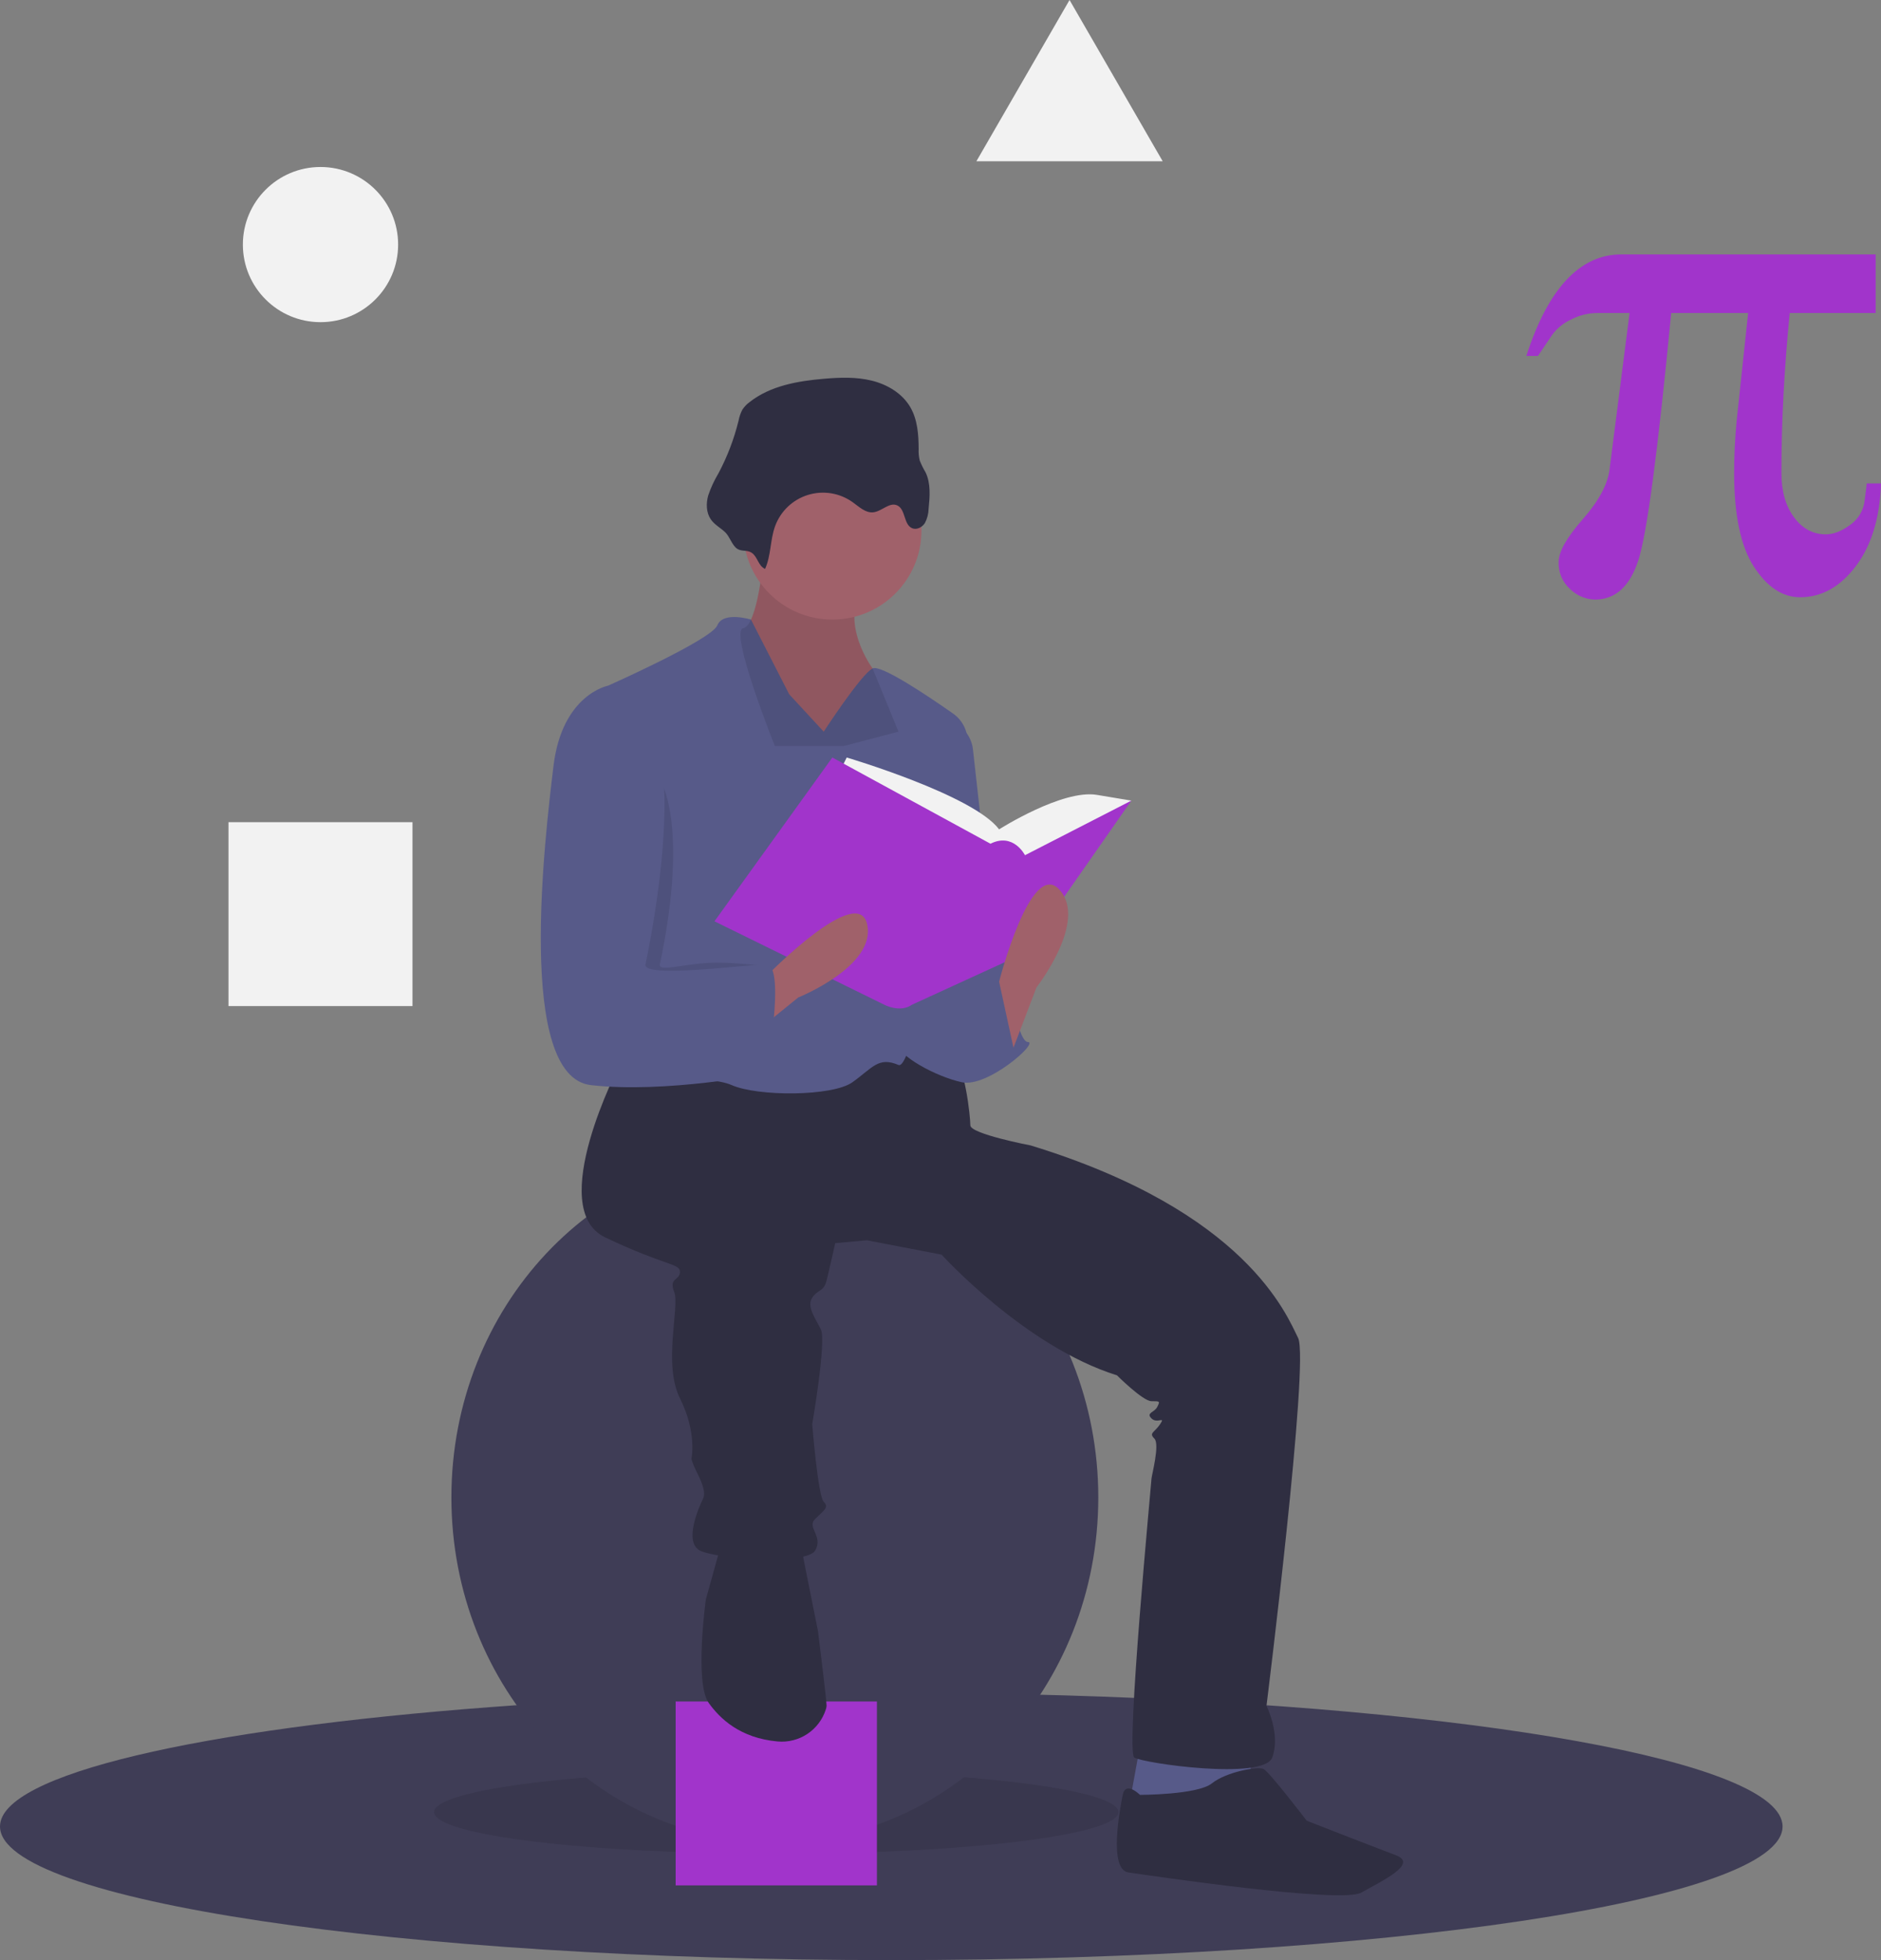 <svg width="856" height="892" viewBox="0 0 856 892" fill="none" xmlns="http://www.w3.org/2000/svg">
<rect x="0" y="0" width="856" height="892" fill="#808080" stroke="none"/>
<g id="Intermission 1" clip-path="url(#clip0_266_67)">
<g id="Body">
<path id="Vector" d="M811.205 831.192C811.205 864.774 629.613 892 405.602 892C181.592 892 0 864.774 0 831.192C0 807.418 91.025 786.822 223.683 776.831C278.387 772.698 340.196 770.384 405.602 770.384C432.49 770.384 458.763 770.776 484.172 771.521C670.579 777.014 811.205 801.638 811.205 831.192Z" fill="#3F3D56"/>
<path id="Vector_2" opacity="0.1" d="M353.267 843.615C439.257 843.615 508.966 835.126 508.966 824.654C508.966 814.181 439.257 805.692 353.267 805.692C267.276 805.692 197.568 814.181 197.568 824.654C197.568 835.126 267.276 843.615 353.267 843.615Z" fill="black"/>
<path id="Vector_3" d="M352.613 838.384C433.906 838.384 499.807 768.127 499.807 681.46C499.807 594.793 433.906 524.536 352.613 524.536C271.319 524.536 205.418 594.793 205.418 681.46C205.418 768.127 271.319 838.384 352.613 838.384Z" fill="#3F3D56"/>
<path id="Vector_4" d="M399.061 774.307H307.473V858H399.061V774.307Z" fill="#A134CB"/>
<path id="Vector_5" d="M518.779 794.577L513.545 823.347L547.563 828.577L569.806 815.5L568.498 794.577H518.779Z" fill="#575A89"/>
<path id="Vector_6" d="M347.379 254.496C347.379 254.496 344.762 284.573 338.22 285.881C331.678 287.188 352.613 339.496 352.613 339.496H384.014L408.874 332.958L397.098 304.189C397.098 304.189 381.397 283.265 393.173 266.265C404.948 249.265 347.379 254.496 347.379 254.496Z" fill="#A0616A"/>
<path id="Vector_7" d="M281.959 484.651C281.959 484.651 247.941 550.036 275.417 563.113C302.893 576.19 309.435 574.883 309.435 578.806C309.435 582.729 304.202 581.421 306.819 587.96C309.435 594.498 301.585 620.652 309.435 636.344C317.286 652.037 314.669 663.806 314.669 663.806C314.669 663.806 314.669 665.114 317.286 670.345C319.903 675.575 321.211 679.499 319.903 682.114C318.594 684.729 310.744 701.729 318.594 705.653C326.445 709.576 367.005 712.191 370.93 705.653C374.855 699.114 367.005 695.191 370.93 691.268C374.855 687.345 377.472 686.037 374.855 683.422C372.238 680.806 369.622 648.114 369.622 648.114C369.622 648.114 376.164 610.19 373.547 604.96C370.93 599.729 367.005 594.498 369.622 590.575C372.238 586.652 374.855 587.96 376.164 582.729C377.472 577.498 380.089 565.729 380.089 565.729L394.481 564.421L428.499 570.959C428.499 570.959 466.443 612.806 508.312 625.883C508.312 625.883 520.087 637.652 524.012 637.652C527.937 637.652 527.937 637.652 526.629 640.268C525.321 642.883 521.396 642.883 524.012 645.498C526.629 648.114 530.554 644.191 527.937 648.114C525.321 652.037 522.704 652.037 525.321 654.652C527.937 657.268 524.012 671.652 524.012 672.96C524.012 674.268 512.237 797.192 516.162 799.807C520.087 802.422 575.04 810.269 578.965 799.807C582.89 789.345 576.348 776.268 576.348 776.268C576.348 776.268 595.974 619.344 590.74 608.883C585.507 598.421 567.189 551.344 469.06 521.267C469.06 521.267 441.583 516.036 441.583 512.113C441.583 508.19 438.967 483.344 433.733 482.036C428.499 480.728 398.406 479.42 398.406 479.42L360.463 491.19L308.127 482.036L281.959 484.651Z" fill="#2F2E41"/>
<path id="Vector_8" d="M327.753 704.345L321.211 727.884C321.211 727.884 315.977 765.807 322.519 774.961C327.658 782.151 336.833 790.955 353.848 792.5C358.617 792.937 363.392 791.734 367.384 789.091C371.376 786.447 374.345 782.521 375.801 777.961C375.997 777.416 376.118 776.846 376.164 776.268C376.164 773.653 372.239 742.268 372.239 742.268L365.697 709.576L364.388 700.422L327.753 704.345Z" fill="#2F2E41"/>
<path id="Vector_9" d="M518.779 816.807C518.779 816.807 512.237 810.269 510.928 816.807C509.62 823.346 504.386 850.807 513.545 852.115C522.704 853.423 610.366 866.5 619.525 861.269C628.684 856.038 645.693 848.192 635.226 844.269C624.759 840.346 594.666 828.576 594.666 828.576C594.666 828.576 577.656 806.346 575.04 805.038C572.423 803.73 558.031 806.346 551.489 811.576C544.947 816.807 518.779 816.807 518.779 816.807Z" fill="#2F2E41"/>
<path id="Vector_10" d="M374.855 332.958L359.155 315.958L341.751 281.958C341.751 281.958 329.061 278.035 326.445 284.573C323.828 291.112 276.726 312.035 276.726 312.035C276.726 312.035 288.501 421.882 283.268 432.343C278.034 442.805 268.875 484.651 276.726 488.574C284.576 492.497 321.211 488.574 332.987 493.805C344.762 499.036 378.78 499.036 387.939 492.497C397.098 485.959 399.715 480.728 408.874 484.651C416.671 487.991 434.898 373.809 440.146 339.783C440.588 336.925 440.221 334.001 439.086 331.341C437.951 328.681 436.094 326.391 433.725 324.732C421.985 316.501 400.841 302.318 397.098 304.189C391.864 306.804 374.855 332.958 374.855 332.958Z" fill="#575A89"/>
</g>
<g id="Left Hand">
<path id="Vector_11" d="M428.499 445.42L457.284 437.574C457.284 437.574 462.518 474.19 467.751 474.19C472.985 474.19 449.434 495.113 437.658 492.498C425.883 489.882 408.874 480.728 407.565 474.19C406.257 467.651 419.341 440.19 419.341 440.19L428.499 445.42Z" fill="#575A89"/>
<path id="Vector_12" d="M431.116 327.728C434.189 328.495 436.952 330.184 439.037 332.568C441.121 334.951 442.425 337.915 442.775 341.061L453.359 436.267C453.359 436.267 427.191 492.498 414.107 454.574C401.023 416.651 431.116 327.728 431.116 327.728Z" fill="#575A89"/>
<path id="Vector_13" d="M442.238 461.767L456.665 439.666L465.789 476.152L442.238 486.614V461.767Z" fill="#575A89"/>
</g>
<g id="Book">
<path id="Vector_14" d="M381.397 352.574L385.322 344.728C385.322 344.728 442.892 361.728 454.667 377.42C454.667 377.42 483.452 359.112 499.153 361.728L514.854 364.343L466.443 407.497L404.948 402.266L381.397 352.574Z" fill="#F2F2F2"/>
<path id="Vector_15" d="M378.78 344.728L325.136 419.266L402.332 457.19C402.332 457.19 409.548 461.113 415.099 457.19L466.443 433.651L514.854 364.343L466.443 389.189C466.443 389.189 461.209 378.728 450.742 383.959L378.78 344.728Z" fill="#A134CB"/>
</g>
<path id="Vector_16" d="M461.209 476.805L471.676 449.344C471.676 449.344 495.228 419.266 482.144 404.882C469.06 390.497 454.667 446.728 454.667 446.728L461.209 476.805Z" fill="#A0616A"/>
<g id="Right Hand">
<path id="Vector_17" d="M340.441 472.423L363.281 453.916C363.281 453.916 398.752 439.708 394.654 420.704C390.557 401.7 349.88 443.124 349.88 443.124L340.441 472.423Z" fill="#A0616A"/>
<path id="Vector_18" opacity="0.1" d="M283.922 340.151H282.613C282.613 340.151 262.333 315.958 258.408 348.651C254.483 381.343 241.399 489.882 275.417 493.805C309.436 497.728 333.641 477.459 333.641 477.459C333.641 477.459 358.5 439.536 349.342 439.536C344.91 439.536 332.858 437.547 321.865 438.228C310.138 438.955 299.601 442.257 300.277 438.882C301.585 432.343 320.557 349.304 283.922 340.151Z" fill="black"/>
<path id="Vector_19" d="M281.959 314.651L276.726 312.035C276.726 312.035 255.791 315.958 251.866 348.651C247.941 381.343 234.857 489.882 268.875 493.805C302.894 497.729 348.687 488.575 348.687 488.575C348.687 488.575 357.846 438.882 348.687 438.882C339.529 438.882 292.426 445.421 293.735 438.882C295.043 432.344 318.594 323.804 281.959 314.651Z" fill="#575A89"/>
</g>
<g id="Head">
<path id="Vector_20" opacity="0.1" d="M347.379 254.496C347.379 254.496 344.762 284.573 338.22 285.881C331.678 287.188 352.613 339.496 352.613 339.496H384.014L408.874 332.958L397.098 304.189C397.098 304.189 381.397 283.265 393.173 266.265C404.948 249.265 347.379 254.496 347.379 254.496Z" fill="black"/>
<path id="Vector_21" d="M378.78 281.958C401.181 281.958 419.341 263.808 419.341 241.419C419.341 219.03 401.181 200.88 378.78 200.88C356.38 200.88 338.22 219.03 338.22 241.419C338.22 263.808 356.38 281.958 378.78 281.958Z" fill="#A0616A"/>
<path id="Vector_22" d="M348.162 258.907C350.92 252.829 350.441 245.739 352.721 239.466C353.942 236.107 355.923 233.076 358.51 230.609C361.097 228.142 364.22 226.306 367.634 225.245C371.049 224.184 374.662 223.927 378.193 224.492C381.723 225.058 385.075 226.432 387.986 228.507C390.919 230.597 393.86 233.534 397.44 233.134C401.296 232.705 404.735 228.406 408.279 229.981C412.208 231.728 411.147 238.765 415.127 240.39C417.222 241.246 419.698 239.929 420.907 238.016C421.963 236.006 422.539 233.779 422.589 231.509C423.138 225.931 423.635 220.028 421.214 214.973C420.196 213.259 419.309 211.471 418.561 209.624C418.137 207.9 417.967 206.122 418.056 204.349C418.034 197.793 417.555 190.955 414.254 185.29C410.591 179.004 403.821 174.984 396.757 173.23C389.693 171.476 382.293 171.745 375.04 172.359C363.051 173.373 350.548 175.548 341.102 182.997C339.818 183.934 338.713 185.094 337.84 186.422C337.011 188 336.425 189.693 336.102 191.446C334.06 199.758 330.998 207.786 326.986 215.347C325.056 218.552 323.478 221.957 322.281 225.502C321.28 229.104 321.347 233.209 323.444 236.304C325.151 238.825 327.88 240.168 330.025 242.229C332.149 244.271 333.143 248.198 335.497 249.744C337.552 251.094 340.013 250.141 342.108 251.571C344.799 253.408 344.993 257.435 348.162 258.907Z" fill="#2F2E41"/>
</g>
<path id="cir" d="M145.851 146.611C165.361 146.611 181.178 130.803 181.178 111.303C181.178 91.803 165.361 75.995 145.851 75.995C126.341 75.995 110.524 91.803 110.524 111.303C110.524 130.803 126.341 146.611 145.851 146.611Z" fill="#F2F2F2"/>
<path id="sq" d="M187.72 374.151H103.982V457.844H187.72V374.151Z" fill="#F2F2F2"/>
<path id="tri" d="M486.723 0L507.918 36.69L529.111 73.38H486.723H444.335L465.528 36.69L486.723 0Z" fill="#F2F2F2"/>
<path id="pi" d="M856 219.993C855.493 235.647 851.679 248.193 844.558 257.633C837.435 267.074 828.974 271.795 819.173 271.796C811.19 271.796 804.194 267.176 798.183 257.936C792.171 248.697 789.165 234.484 789.166 215.298C789.166 211.056 789.267 207.017 789.469 203.18C789.67 199.343 789.923 195.708 790.227 192.274L795.531 142.44H760.523C754.461 205.452 749.485 242.941 745.595 254.907C741.705 266.873 735.112 272.856 725.818 272.857C721.622 272.753 717.619 271.077 714.603 268.161C712.854 266.612 711.471 264.695 710.554 262.547C709.636 260.399 709.208 258.074 709.298 255.74C709.298 251.097 712.961 244.609 720.286 236.276C727.61 227.945 731.677 220.347 732.486 213.48L741.579 142.44H726.879C722.735 142.465 718.656 143.477 714.982 145.394C711.6 146.946 708.658 149.314 706.419 152.286L699.902 161.98H694.598C699.547 146.632 705.635 135.095 712.86 127.369C720.082 119.644 728.392 115.781 737.79 115.781H853.575V142.44H814.475C813.263 154.558 812.328 166.675 811.671 178.793C811.013 190.911 810.685 203.079 810.687 215.298C810.687 223.579 812.606 230.294 816.446 235.443C820.284 240.593 825.083 243.168 830.843 243.168C834.378 243.168 838.091 241.729 841.982 238.851C843.829 237.556 845.375 235.877 846.513 233.929C847.65 231.982 848.354 229.811 848.574 227.567C848.877 225.347 849.105 223.605 849.256 222.341C849.408 221.079 849.484 220.297 849.484 219.993L856 219.993Z" fill="#A134CB"/>
</g>
<defs>
<clipPath id="clip0_266_67">
<rect width="856" height="892" fill="white"/>
</clipPath>
</defs>
</svg>
